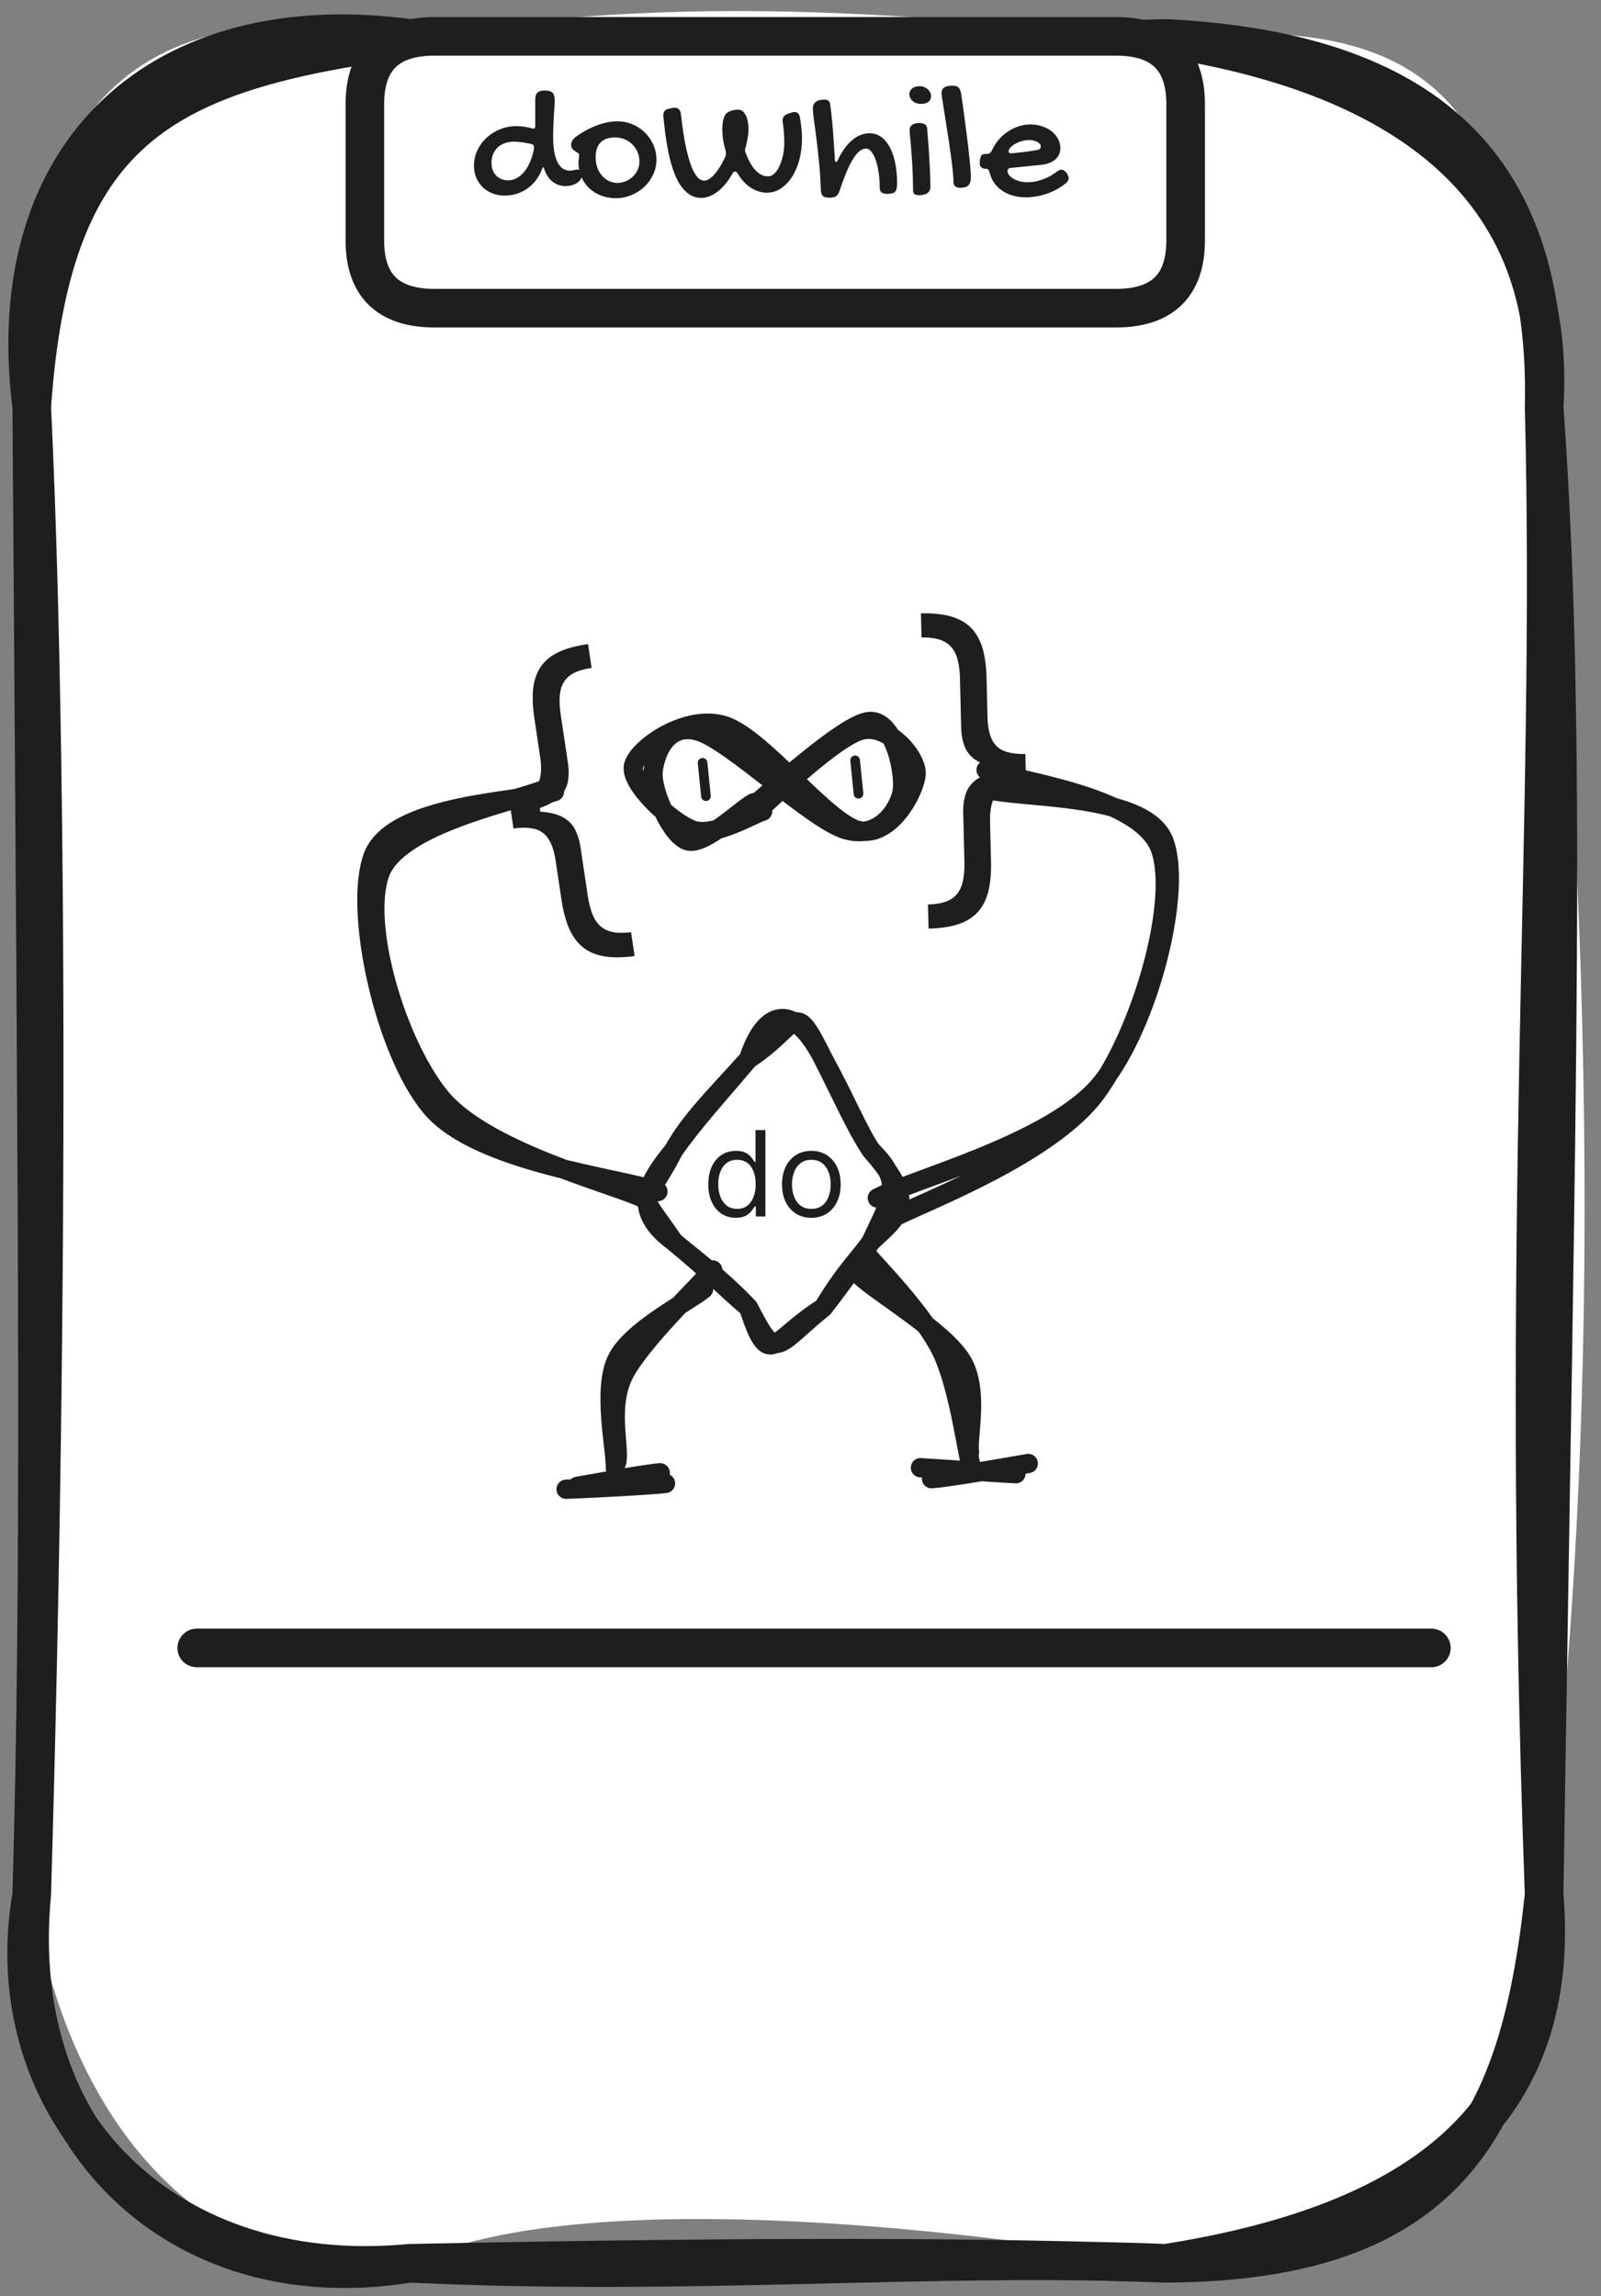 <svg width="83" height="119" viewBox="0 0 83 119" fill="none" xmlns="http://www.w3.org/2000/svg">
<rect x="0" y="0" width="83" height="119" fill="#808080" stroke="none"/>
<path d="M21.247 1.99C37.239 -0.846 51.465 1.347 60.45 1.99C76.161 0.288 78.218 7.276 80.052 21.089C83.255 54.975 82.41 79.662 80.052 98.194C79.984 112.404 72.522 117.557 60.45 117.293C46.341 114.948 29.107 113.596 21.247 117.293C11.329 118.484 3.721 110.92 1.645 98.194C-0.412 77.175 4.808 60.535 1.645 21.089C0.509 7.824 5.497 -1.291 21.247 1.99Z" fill="white"/>
<path d="M21.247 1.99C34.59 2.822 52.26 2.794 60.45 1.99M21.247 1.99C35.987 2.633 50.009 2.293 60.45 1.99M21.247 1.99C8.438 0.269 -0.034 7.758 1.645 21.089M21.247 1.99C8.36 3.702 2.654 6.642 1.645 21.089M60.45 1.99C74.764 2.718 80.314 9.299 80.052 21.089M60.45 1.99C71.455 3.72 80.819 8.798 80.052 21.089M80.052 21.089C80.606 43.185 78.752 62.624 80.052 98.194M80.052 21.089C81.246 37.824 80.722 54.824 80.052 98.194M80.052 98.194C78.791 110.078 75.142 117.226 60.45 117.293M80.052 98.194C81.071 110.258 72.629 115.373 60.45 117.293M60.45 117.293C47.962 116.791 35.929 117.992 21.247 117.293M60.45 117.293C51.047 116.99 40.916 116.895 21.247 117.293M21.247 117.293C8.108 118.541 -0.238 109.076 1.645 98.194M21.247 117.293C9.282 119.25 0.432 110.807 1.645 98.194M1.645 98.194C2.586 66.34 2.421 37.106 1.645 21.089M1.645 98.194C2.111 81.875 1.965 66.198 1.645 21.089" stroke="#1E1E1E" stroke-width="2" stroke-linecap="round"/>
<path d="M10.199 85.404C20.863 85.404 63.541 85.404 74.206 85.404" stroke="#1E1E1E" stroke-width="2" stroke-linecap="round"/>
<path d="M22.535 1.883C33.132 1.883 43.718 1.883 57.847 1.883C60.254 1.883 61.467 3.056 61.467 5.41C61.467 6.838 61.467 8.275 61.467 12.454C61.467 14.799 60.254 15.971 57.847 15.971C46.435 15.971 35.024 15.971 22.535 15.971C20.119 15.971 18.915 14.799 18.915 12.454C18.915 10.279 18.915 8.114 18.915 5.41C18.915 3.056 20.119 1.883 22.535 1.883Z" fill="white"/>
<path d="M22.535 1.883C35.965 1.883 49.395 1.883 57.847 1.883M22.535 1.883C33.005 1.883 43.486 1.883 57.847 1.883M22.535 1.883C20.119 1.883 18.915 3.056 18.915 5.41M57.847 1.883C60.254 1.883 61.467 3.056 61.467 5.41M61.467 5.41C61.467 7.585 61.467 9.759 61.467 12.454M61.467 5.41C61.467 6.828 61.467 8.256 61.467 12.454M61.467 12.454C61.467 14.799 60.254 15.971 57.847 15.971M57.847 15.971C45.795 15.971 33.733 15.971 22.535 15.971M57.847 15.971C50.463 15.971 43.088 15.971 22.535 15.971M22.535 15.971C20.119 15.971 18.915 14.799 18.915 12.454M18.915 12.454C18.915 10.563 18.915 8.672 18.915 5.41M18.915 12.454C18.915 10.847 18.915 9.239 18.915 5.41" stroke="#1E1E1E" stroke-width="2" stroke-linecap="round"/>
<path d="M27.599 6.655C27.61 6.661 27.628 6.664 27.651 6.664C27.716 6.664 27.748 6.622 27.748 6.537V5.17C27.748 4.997 27.786 4.874 27.862 4.801C27.941 4.728 28.072 4.691 28.253 4.691C28.438 4.691 28.568 4.729 28.644 4.805C28.721 4.881 28.759 5.012 28.759 5.196C28.759 5.267 28.754 5.371 28.745 5.508C28.737 5.643 28.726 5.797 28.715 5.97C28.706 6.143 28.697 6.329 28.688 6.528C28.68 6.724 28.675 6.919 28.675 7.112C28.675 7.411 28.696 7.669 28.737 7.886C28.778 8.103 28.836 8.283 28.913 8.426C28.989 8.567 29.079 8.672 29.185 8.743C29.29 8.81 29.409 8.844 29.541 8.844C29.614 8.844 29.68 8.835 29.739 8.817C29.8 8.797 29.872 8.787 29.954 8.787C30.013 8.787 30.061 8.817 30.099 8.879C30.14 8.938 30.16 9.009 30.16 9.094C30.16 9.17 30.137 9.242 30.09 9.31C30.046 9.377 29.985 9.436 29.906 9.485C29.829 9.535 29.74 9.575 29.638 9.604C29.535 9.63 29.428 9.644 29.317 9.644C29.076 9.644 28.857 9.57 28.658 9.424C28.458 9.274 28.309 9.047 28.209 8.743C28.201 8.696 28.186 8.672 28.165 8.672C28.142 8.672 28.123 8.696 28.108 8.743C28.029 8.957 27.925 9.15 27.796 9.323C27.67 9.493 27.522 9.639 27.352 9.762C27.185 9.882 27.001 9.975 26.799 10.039C26.599 10.104 26.389 10.136 26.166 10.136C25.931 10.136 25.716 10.096 25.52 10.017C25.326 9.941 25.16 9.834 25.019 9.696C24.878 9.556 24.768 9.392 24.689 9.204C24.61 9.014 24.571 8.809 24.571 8.589C24.571 8.308 24.629 8.043 24.747 7.794C24.864 7.544 25.022 7.328 25.221 7.143C25.423 6.956 25.658 6.808 25.924 6.699C26.191 6.591 26.475 6.537 26.777 6.537C26.9 6.537 27.03 6.547 27.168 6.567C27.305 6.585 27.449 6.614 27.599 6.655ZM26.337 9.345C26.504 9.345 26.652 9.308 26.781 9.235C26.913 9.162 27.029 9.069 27.128 8.958C27.231 8.844 27.317 8.719 27.388 8.585C27.458 8.447 27.515 8.314 27.559 8.185C27.603 8.056 27.635 7.94 27.656 7.837C27.676 7.735 27.686 7.662 27.686 7.618C27.686 7.586 27.678 7.558 27.66 7.534C27.642 7.508 27.616 7.487 27.581 7.473C27.502 7.452 27.42 7.435 27.335 7.42C27.25 7.402 27.166 7.388 27.084 7.376C27.002 7.364 26.923 7.356 26.847 7.35C26.774 7.344 26.706 7.341 26.645 7.341C26.469 7.341 26.309 7.367 26.166 7.42C26.022 7.473 25.899 7.547 25.797 7.644C25.697 7.741 25.619 7.857 25.564 7.991C25.508 8.123 25.48 8.268 25.48 8.426C25.48 8.567 25.501 8.694 25.542 8.809C25.586 8.92 25.644 9.015 25.718 9.094C25.794 9.173 25.885 9.235 25.99 9.279C26.096 9.323 26.211 9.345 26.337 9.345ZM29.989 8.409C29.989 8.359 29.995 8.303 30.007 8.242C30.018 8.18 30.024 8.113 30.024 8.04C30.024 7.99 30.002 7.952 29.958 7.925C29.917 7.899 29.87 7.87 29.818 7.837C29.765 7.805 29.717 7.764 29.673 7.714C29.632 7.665 29.611 7.593 29.611 7.499C29.611 7.432 29.629 7.364 29.664 7.297C29.702 7.23 29.756 7.168 29.826 7.112C29.999 6.983 30.178 6.868 30.363 6.765C30.55 6.663 30.736 6.576 30.921 6.506C31.108 6.436 31.293 6.381 31.474 6.343C31.656 6.305 31.83 6.286 31.997 6.286C32.279 6.286 32.542 6.339 32.788 6.444C33.038 6.547 33.253 6.689 33.434 6.871C33.619 7.049 33.764 7.26 33.87 7.503C33.978 7.744 34.032 8.002 34.032 8.277C34.032 8.546 33.975 8.803 33.861 9.046C33.749 9.286 33.599 9.497 33.408 9.679C33.218 9.86 32.993 10.004 32.736 10.109C32.481 10.218 32.211 10.272 31.927 10.272C31.649 10.272 31.391 10.225 31.154 10.131C30.916 10.038 30.711 9.909 30.538 9.745C30.366 9.578 30.231 9.381 30.134 9.156C30.038 8.927 29.989 8.678 29.989 8.409ZM32.024 9.481C32.147 9.481 32.274 9.456 32.406 9.406C32.538 9.357 32.658 9.285 32.767 9.191C32.878 9.094 32.969 8.977 33.039 8.839C33.112 8.702 33.149 8.546 33.149 8.374C33.149 8.198 33.117 8.034 33.052 7.881C32.988 7.729 32.898 7.597 32.784 7.486C32.673 7.372 32.539 7.282 32.384 7.218C32.232 7.153 32.066 7.121 31.888 7.121C31.562 7.121 31.313 7.206 31.14 7.376C30.968 7.543 30.881 7.801 30.881 8.149C30.881 8.34 30.909 8.517 30.965 8.681C31.023 8.842 31.104 8.983 31.206 9.103C31.309 9.22 31.429 9.313 31.567 9.38C31.707 9.447 31.86 9.481 32.024 9.481ZM34.388 5.97C34.388 5.782 34.489 5.668 34.691 5.627L34.88 5.592C34.901 5.586 34.918 5.583 34.933 5.583C34.951 5.583 34.967 5.583 34.981 5.583C35.16 5.583 35.266 5.686 35.298 5.891C35.309 5.99 35.324 6.116 35.342 6.269C35.359 6.421 35.381 6.588 35.408 6.77C35.437 6.951 35.469 7.142 35.504 7.341C35.542 7.54 35.585 7.736 35.632 7.93C35.679 8.12 35.731 8.302 35.79 8.475C35.849 8.648 35.914 8.8 35.988 8.932C36.061 9.064 36.14 9.169 36.225 9.248C36.313 9.324 36.408 9.362 36.511 9.362C36.584 9.362 36.657 9.34 36.73 9.296C36.806 9.252 36.881 9.195 36.955 9.125C37.028 9.052 37.098 8.97 37.165 8.879C37.233 8.788 37.294 8.696 37.35 8.602C37.406 8.508 37.455 8.419 37.499 8.334C37.546 8.246 37.583 8.17 37.609 8.106C37.627 8.05 37.636 7.999 37.636 7.952C37.636 7.928 37.634 7.905 37.631 7.881C37.628 7.858 37.624 7.833 37.618 7.807C37.562 7.625 37.52 7.443 37.491 7.262C37.461 7.08 37.447 6.884 37.447 6.673C37.447 6.55 37.457 6.428 37.477 6.308C37.498 6.188 37.533 6.078 37.583 5.979C37.609 5.926 37.649 5.88 37.702 5.842C37.754 5.804 37.811 5.774 37.873 5.75C37.937 5.727 38.003 5.711 38.071 5.702C38.141 5.69 38.205 5.684 38.264 5.684C38.328 5.684 38.387 5.697 38.44 5.724C38.493 5.747 38.539 5.788 38.58 5.847C38.663 5.958 38.72 6.086 38.752 6.229C38.787 6.373 38.805 6.518 38.805 6.664C38.805 6.822 38.79 6.985 38.761 7.152C38.731 7.316 38.696 7.48 38.655 7.644C38.635 7.685 38.624 7.731 38.624 7.78C38.624 7.804 38.627 7.829 38.633 7.855C38.642 7.881 38.652 7.911 38.664 7.943C38.717 8.081 38.778 8.221 38.849 8.365C38.922 8.505 39.005 8.633 39.099 8.747C39.193 8.861 39.298 8.955 39.415 9.028C39.533 9.102 39.666 9.138 39.815 9.138C39.947 9.138 40.066 9.083 40.171 8.971C40.277 8.86 40.365 8.719 40.435 8.549C40.508 8.379 40.564 8.195 40.602 7.996C40.64 7.794 40.659 7.602 40.659 7.42C40.659 7.227 40.652 7.036 40.637 6.849C40.622 6.661 40.603 6.488 40.58 6.33C40.574 6.315 40.571 6.301 40.571 6.286C40.571 6.272 40.571 6.257 40.571 6.242C40.571 6.075 40.66 5.961 40.839 5.899L41.037 5.834C41.093 5.816 41.144 5.807 41.191 5.807C41.346 5.807 41.44 5.904 41.472 6.097C41.504 6.279 41.529 6.461 41.547 6.642C41.567 6.824 41.578 7.005 41.578 7.187C41.578 7.574 41.532 7.937 41.441 8.277C41.35 8.617 41.223 8.914 41.059 9.169C40.898 9.421 40.706 9.62 40.483 9.767C40.261 9.913 40.016 9.986 39.749 9.986C39.489 9.986 39.226 9.909 38.963 9.753C38.699 9.595 38.46 9.345 38.246 9.002C38.205 8.926 38.159 8.888 38.106 8.888C38.056 8.888 38.011 8.926 37.97 9.002C37.867 9.184 37.754 9.352 37.631 9.507C37.508 9.66 37.378 9.792 37.24 9.903C37.102 10.014 36.959 10.101 36.809 10.162C36.66 10.224 36.509 10.255 36.357 10.255C36.111 10.255 35.894 10.187 35.706 10.052C35.522 9.92 35.361 9.743 35.223 9.521C35.088 9.298 34.974 9.043 34.88 8.756C34.786 8.466 34.707 8.166 34.643 7.855C34.581 7.542 34.53 7.228 34.489 6.915C34.451 6.601 34.417 6.308 34.388 6.036V5.97ZM42.14 5.636C42.14 5.319 42.345 5.161 42.755 5.161C42.826 5.161 42.887 5.18 42.94 5.218C42.993 5.256 43.023 5.309 43.032 5.377C43.059 5.555 43.082 5.732 43.102 5.908C43.123 6.084 43.142 6.282 43.16 6.502C43.18 6.718 43.199 6.97 43.217 7.257C43.237 7.542 43.259 7.881 43.283 8.277C43.283 8.318 43.288 8.347 43.3 8.365C43.315 8.382 43.331 8.391 43.349 8.391C43.375 8.391 43.401 8.365 43.428 8.312C43.527 8.092 43.639 7.896 43.762 7.723C43.885 7.547 44.017 7.399 44.157 7.279C44.298 7.156 44.446 7.064 44.601 7.003C44.759 6.938 44.92 6.906 45.084 6.906C45.301 6.906 45.497 6.967 45.673 7.09C45.849 7.213 45.998 7.388 46.121 7.613C46.245 7.839 46.34 8.113 46.407 8.435C46.474 8.754 46.508 9.112 46.508 9.507C46.508 9.616 46.499 9.705 46.482 9.775C46.467 9.843 46.441 9.897 46.403 9.938C46.365 9.979 46.312 10.007 46.245 10.021C46.177 10.039 46.094 10.048 45.994 10.048C45.856 10.048 45.757 10.021 45.695 9.969C45.637 9.916 45.607 9.834 45.607 9.723C45.607 9.447 45.588 9.188 45.55 8.945C45.515 8.699 45.465 8.483 45.401 8.299C45.336 8.114 45.26 7.968 45.172 7.859C45.087 7.751 44.995 7.697 44.895 7.697C44.67 7.697 44.444 7.88 44.219 8.246C43.996 8.612 43.763 9.165 43.52 9.903C43.496 9.97 43.47 10.026 43.441 10.07C43.411 10.114 43.376 10.149 43.335 10.175C43.297 10.202 43.25 10.219 43.195 10.228C43.139 10.24 43.073 10.246 42.997 10.246C42.842 10.246 42.73 10.216 42.663 10.158C42.599 10.099 42.563 10.002 42.557 9.868C42.54 9.358 42.508 8.872 42.461 8.409C42.417 7.943 42.37 7.523 42.32 7.148C42.273 6.77 42.231 6.45 42.193 6.19C42.158 5.926 42.14 5.741 42.14 5.636ZM47.756 5.385C47.671 5.385 47.591 5.374 47.514 5.35C47.441 5.324 47.377 5.289 47.321 5.245C47.268 5.198 47.226 5.144 47.194 5.082C47.161 5.021 47.145 4.953 47.145 4.88C47.145 4.757 47.194 4.657 47.29 4.581C47.39 4.505 47.522 4.467 47.686 4.467C47.762 4.467 47.835 4.482 47.906 4.511C47.976 4.537 48.038 4.574 48.09 4.621C48.146 4.668 48.19 4.723 48.222 4.788C48.254 4.849 48.27 4.914 48.27 4.981C48.27 5.107 48.224 5.207 48.13 5.28C48.039 5.35 47.914 5.385 47.756 5.385ZM47.154 6.726C47.154 6.623 47.198 6.54 47.286 6.475C47.377 6.408 47.495 6.374 47.642 6.374C47.906 6.374 48.046 6.465 48.064 6.647C48.076 6.773 48.087 6.915 48.099 7.073C48.114 7.231 48.127 7.399 48.139 7.578C48.153 7.754 48.165 7.937 48.174 8.127C48.185 8.315 48.196 8.501 48.205 8.686C48.213 8.867 48.221 9.043 48.226 9.213C48.232 9.383 48.235 9.538 48.235 9.679C48.235 9.825 48.182 9.935 48.077 10.008C47.974 10.082 47.824 10.118 47.624 10.118C47.534 10.118 47.462 10.096 47.409 10.052C47.359 10.011 47.334 9.95 47.334 9.868C47.334 9.463 47.324 9.086 47.304 8.734C47.286 8.379 47.266 8.065 47.242 7.789C47.222 7.514 47.201 7.285 47.181 7.104C47.163 6.919 47.154 6.793 47.154 6.726ZM48.811 4.862C48.811 4.71 48.855 4.602 48.943 4.537C49.031 4.473 49.176 4.44 49.378 4.44C49.448 4.44 49.51 4.448 49.562 4.462C49.615 4.477 49.659 4.502 49.694 4.537C49.729 4.569 49.757 4.615 49.778 4.673C49.801 4.729 49.82 4.801 49.835 4.889C49.873 5.149 49.911 5.423 49.949 5.711C49.99 5.995 50.028 6.279 50.063 6.563C50.101 6.844 50.137 7.12 50.169 7.389C50.201 7.656 50.229 7.905 50.252 8.136C50.279 8.365 50.298 8.568 50.309 8.747C50.324 8.923 50.331 9.062 50.331 9.165C50.331 9.27 50.321 9.359 50.301 9.433C50.283 9.506 50.251 9.565 50.204 9.608C50.16 9.652 50.101 9.685 50.028 9.705C49.958 9.723 49.87 9.732 49.764 9.732C49.662 9.732 49.58 9.705 49.518 9.652C49.46 9.6 49.431 9.519 49.431 9.411C49.431 9.299 49.422 9.151 49.404 8.967C49.387 8.779 49.363 8.571 49.334 8.343C49.305 8.114 49.271 7.871 49.233 7.613C49.198 7.356 49.16 7.101 49.118 6.849C49.08 6.597 49.042 6.355 49.004 6.124C48.969 5.889 48.937 5.683 48.908 5.504C48.878 5.322 48.855 5.174 48.837 5.06C48.82 4.943 48.811 4.877 48.811 4.862ZM54.774 8.905C54.859 8.832 54.943 8.795 55.025 8.795C55.072 8.795 55.114 8.807 55.152 8.831C55.19 8.854 55.233 8.891 55.28 8.94C55.324 9.008 55.354 9.064 55.372 9.107C55.392 9.149 55.403 9.19 55.403 9.231C55.403 9.318 55.359 9.402 55.271 9.481C55.13 9.598 54.978 9.704 54.814 9.797C54.65 9.888 54.478 9.966 54.3 10.03C54.121 10.095 53.936 10.143 53.746 10.175C53.556 10.21 53.367 10.228 53.179 10.228C52.942 10.228 52.719 10.197 52.511 10.136C52.303 10.077 52.117 9.992 51.953 9.881C51.792 9.77 51.656 9.636 51.544 9.481C51.433 9.323 51.354 9.146 51.307 8.949C51.281 8.867 51.256 8.815 51.232 8.791C51.212 8.765 51.177 8.752 51.127 8.752C51.018 8.752 50.935 8.725 50.876 8.672C50.818 8.62 50.788 8.544 50.788 8.444C50.788 8.403 50.791 8.377 50.797 8.365L50.806 8.277C50.821 8.171 50.849 8.095 50.889 8.048C50.934 8.002 51.001 7.978 51.092 7.978H51.158C51.281 7.978 51.367 7.921 51.417 7.807C51.508 7.605 51.623 7.42 51.764 7.253C51.905 7.086 52.063 6.944 52.239 6.827C52.414 6.707 52.602 6.614 52.801 6.55C53.003 6.482 53.208 6.449 53.416 6.449C53.633 6.449 53.835 6.481 54.023 6.545C54.213 6.607 54.379 6.693 54.519 6.805C54.66 6.916 54.77 7.046 54.849 7.196C54.931 7.345 54.972 7.506 54.972 7.679C54.972 7.799 54.949 7.909 54.902 8.009C54.855 8.108 54.788 8.196 54.7 8.273C54.612 8.346 54.505 8.406 54.379 8.453C54.256 8.5 54.115 8.53 53.957 8.545L52.432 8.699C52.373 8.699 52.325 8.713 52.287 8.743C52.252 8.772 52.234 8.812 52.234 8.861C52.234 8.938 52.262 9.011 52.318 9.081C52.376 9.151 52.453 9.214 52.546 9.27C52.643 9.323 52.753 9.365 52.876 9.398C53.002 9.43 53.131 9.446 53.263 9.446C53.389 9.446 53.517 9.434 53.649 9.411C53.784 9.384 53.916 9.348 54.045 9.301C54.177 9.254 54.304 9.198 54.427 9.134C54.55 9.066 54.666 8.99 54.774 8.905ZM53.794 7.772C53.838 7.763 53.876 7.742 53.909 7.71C53.941 7.675 53.957 7.632 53.957 7.583C53.957 7.539 53.941 7.498 53.909 7.46C53.876 7.421 53.832 7.388 53.777 7.358C53.721 7.326 53.657 7.301 53.583 7.284C53.51 7.266 53.432 7.257 53.35 7.257C53.23 7.257 53.107 7.275 52.981 7.31C52.855 7.345 52.741 7.392 52.639 7.451C52.536 7.506 52.453 7.569 52.388 7.64C52.324 7.707 52.291 7.774 52.291 7.842C52.291 7.909 52.332 7.943 52.414 7.943C52.464 7.943 52.545 7.937 52.656 7.925C52.767 7.914 52.891 7.9 53.025 7.886C53.16 7.868 53.296 7.849 53.434 7.829C53.572 7.808 53.692 7.789 53.794 7.772Z" fill="#1E1E1E"/>
<path d="M42.687 54.889C43.91 56.07 44.22 57.262 45.162 59.616C45.055 60.873 45.065 62.046 45.162 64.343C44.084 65.289 43.687 66.783 42.687 67.766C42.347 71.86 39.136 70.981 38.806 67.766C37.942 66.528 36.176 65.138 34.924 64.343C32.236 62.216 33.779 61.573 34.924 59.616C36.38 57.886 37.156 56.297 38.806 54.889C41.532 53.811 41.367 50.407 42.687 54.889Z" fill="white"/>
<path d="M42.687 54.889C43.793 56.903 44.511 58.652 45.162 59.616M42.687 54.889C43.599 56.675 44.327 58.349 45.162 59.616M42.687 54.889C41.057 51.598 41.484 53.139 38.806 54.889M42.687 54.889C41.193 51.948 39.679 52.222 38.806 54.889M45.162 59.616C46.85 61.28 46.268 61.961 45.162 64.344M45.162 59.616C47.636 62.396 46.588 63.01 45.162 64.344M45.162 64.344C44.657 65.109 43.832 65.847 42.687 67.766M45.162 64.344C44.628 65.1 44.055 65.998 42.687 67.766M42.687 67.766C40.164 69.79 40.281 70.659 38.806 67.766M42.687 67.766C39.97 69.468 39.922 71.094 38.806 67.766M38.806 67.766C37.34 66.216 35.7 65.005 34.924 64.344M38.806 67.766C37.67 66.811 36.778 65.866 34.924 64.344M34.924 64.344C32.935 61.394 33.265 62.859 34.924 59.616M34.924 64.344C32.653 62.67 33.614 61.233 34.924 59.616M34.924 59.616C35.788 58.065 36.981 56.921 38.806 54.889M34.924 59.616C35.923 58.179 37.175 56.817 38.806 54.889" stroke="#1E1E1E" stroke-linecap="round"/>
<path d="M36.949 65.814C36.231 66.637 33.174 69.578 32.34 71.232C31.515 72.887 32.117 74.844 31.981 75.742M36.474 66.807C35.688 67.46 32.737 68.916 31.981 70.457C31.214 72.007 31.942 75.203 31.903 76.082" stroke="#1E1E1E" stroke-linecap="round"/>
<path d="M45.05 65.159C45.758 65.953 47.932 68.213 48.815 70.028C49.698 71.853 50.115 75.21 50.358 76.051M44.565 66.095C45.457 66.965 48.892 68.969 49.843 70.501C50.794 72.023 50.135 74.463 50.261 75.266" stroke="#1E1E1E" stroke-linecap="round"/>
<path d="M38.144 63.112C37.865 63.112 37.618 63.041 37.404 62.9C37.19 62.757 37.022 62.556 36.901 62.297C36.78 62.036 36.72 61.728 36.72 61.373C36.72 61.02 36.78 60.715 36.901 60.455C37.022 60.196 37.19 59.996 37.406 59.855C37.621 59.713 37.87 59.642 38.153 59.642C38.372 59.642 38.544 59.679 38.671 59.752C38.799 59.823 38.897 59.905 38.964 59.996C39.032 60.087 39.085 60.161 39.123 60.219H39.167V58.568H39.682V63.042H39.184V62.526H39.123C39.085 62.588 39.031 62.665 38.962 62.758C38.892 62.85 38.792 62.932 38.662 63.005C38.532 63.076 38.36 63.112 38.144 63.112ZM38.214 62.649C38.421 62.649 38.596 62.595 38.739 62.487C38.881 62.378 38.99 62.227 39.064 62.035C39.139 61.841 39.176 61.618 39.176 61.364C39.176 61.114 39.139 60.895 39.066 60.707C38.993 60.517 38.886 60.37 38.743 60.265C38.6 60.159 38.424 60.106 38.214 60.106C37.996 60.106 37.814 60.162 37.668 60.274C37.524 60.385 37.415 60.535 37.343 60.726C37.271 60.916 37.236 61.128 37.236 61.364C37.236 61.603 37.272 61.82 37.345 62.015C37.419 62.209 37.528 62.363 37.672 62.478C37.818 62.592 37.999 62.649 38.214 62.649ZM42.062 63.112C41.759 63.112 41.493 63.04 41.264 62.896C41.037 62.752 40.859 62.55 40.731 62.291C40.605 62.031 40.541 61.728 40.541 61.382C40.541 61.032 40.605 60.727 40.731 60.466C40.859 60.206 41.037 60.003 41.264 59.859C41.493 59.715 41.759 59.642 42.062 59.642C42.365 59.642 42.63 59.715 42.857 59.859C43.086 60.003 43.264 60.206 43.39 60.466C43.518 60.727 43.583 61.032 43.583 61.382C43.583 61.728 43.518 62.031 43.39 62.291C43.264 62.55 43.086 62.752 42.857 62.896C42.63 63.04 42.365 63.112 42.062 63.112ZM42.062 62.649C42.292 62.649 42.481 62.59 42.63 62.472C42.779 62.354 42.888 62.199 42.96 62.007C43.031 61.814 43.067 61.606 43.067 61.382C43.067 61.157 43.031 60.948 42.96 60.755C42.888 60.561 42.779 60.404 42.63 60.285C42.481 60.165 42.292 60.106 42.062 60.106C41.832 60.106 41.642 60.165 41.494 60.285C41.345 60.404 41.235 60.561 41.164 60.755C41.093 60.948 41.057 61.157 41.057 61.382C41.057 61.606 41.093 61.814 41.164 62.007C41.235 62.199 41.345 62.354 41.494 62.472C41.642 62.59 41.832 62.649 42.062 62.649Z" fill="#1E1E1E"/>
<path d="M33.266 62.063C31.577 61.287 25.066 59.642 22.805 56.834C20.544 54.035 18.739 47.947 19.69 45.271C20.651 42.595 27.152 41.479 28.54 40.78M34.11 61.751C32.392 61.07 24.833 60.304 22.368 57.401C19.913 54.508 18.293 47.086 19.35 44.354C20.418 41.631 27.172 41.546 28.744 41.026" stroke="#1E1E1E" stroke-linecap="round"/>
<path d="M26.51 42.201L26.393 41.418C27.097 41.321 27.567 41.106 27.801 40.774C28.039 40.44 28.107 39.928 28.004 39.238L27.702 37.217C27.615 36.636 27.595 36.126 27.641 35.685C27.692 35.244 27.822 34.868 28.034 34.555C28.245 34.242 28.552 33.99 28.953 33.797C29.355 33.605 29.866 33.466 30.486 33.38L30.671 34.618C30.181 34.685 29.807 34.814 29.547 35.005C29.291 35.194 29.128 35.457 29.058 35.794C28.991 36.125 28.995 36.537 29.068 37.029L29.446 39.555C29.495 39.883 29.495 40.188 29.447 40.47C29.403 40.751 29.279 41.004 29.076 41.23C28.873 41.455 28.564 41.65 28.15 41.815C27.74 41.978 27.193 42.107 26.51 42.201ZM32.9 49.546C32.281 49.631 31.75 49.635 31.308 49.559C30.866 49.482 30.498 49.322 30.203 49.079C29.909 48.836 29.673 48.509 29.496 48.1C29.322 47.69 29.192 47.194 29.106 46.613L28.804 44.593C28.701 43.902 28.486 43.429 28.159 43.173C27.837 42.917 27.324 42.837 26.619 42.934L26.503 42.151C27.186 42.057 27.748 42.033 28.19 42.08C28.636 42.126 28.989 42.23 29.25 42.392C29.511 42.554 29.703 42.763 29.828 43.021C29.957 43.278 30.046 43.571 30.095 43.9L30.472 46.425C30.546 46.918 30.663 47.314 30.824 47.614C30.989 47.914 31.222 48.12 31.523 48.234C31.829 48.351 32.226 48.375 32.715 48.308L32.9 49.546ZM26.619 42.934L26.393 41.418L27.886 41.213L28.112 42.728L26.619 42.934Z" fill="#1E1E1E"/>
<path d="M45.484 62.085C47.318 61.111 54.635 59.22 57.109 56.138C59.584 53.055 61.34 46.115 60.331 43.572C59.322 41.029 52.568 41.407 51.044 40.858M46.386 63.068C48.153 62.179 54.567 59.759 56.857 56.591C59.157 53.414 61.117 46.806 60.166 44.016C59.205 41.237 52.723 40.509 51.122 39.903" stroke="#1E1E1E" stroke-linecap="round"/>
<path d="M53.175 39.815L53.194 40.606C52.484 40.622 51.991 40.782 51.718 41.086C51.44 41.39 51.309 41.891 51.326 42.589L51.376 44.631C51.39 45.218 51.347 45.728 51.247 46.16C51.142 46.593 50.966 46.952 50.717 47.238C50.469 47.525 50.133 47.741 49.711 47.886C49.289 48.032 48.765 48.111 48.14 48.125L48.109 46.874C48.603 46.863 48.99 46.778 49.272 46.619C49.549 46.459 49.743 46.217 49.855 45.891C49.962 45.569 50.009 45.159 49.997 44.661L49.935 42.108C49.927 41.776 49.965 41.473 50.047 41.199C50.126 40.925 50.28 40.687 50.509 40.486C50.738 40.286 51.069 40.127 51.5 40.011C51.927 39.895 52.486 39.83 53.175 39.815ZM47.744 31.785C48.369 31.772 48.896 31.828 49.325 31.955C49.754 32.082 50.099 32.283 50.362 32.558C50.624 32.834 50.817 33.185 50.943 33.612C51.064 34.039 51.131 34.547 51.146 35.134L51.195 37.176C51.212 37.874 51.367 38.369 51.659 38.66C51.947 38.952 52.446 39.09 53.157 39.075L53.176 39.866C52.487 39.881 51.926 39.84 51.494 39.743C51.057 39.646 50.719 39.503 50.48 39.312C50.242 39.121 50.077 38.891 49.985 38.62C49.889 38.35 49.837 38.049 49.829 37.717L49.767 35.164C49.755 34.666 49.688 34.259 49.565 33.942C49.438 33.626 49.232 33.394 48.948 33.247C48.659 33.096 48.267 33.026 47.774 33.036L47.744 31.785ZM53.157 39.075L53.194 40.606L51.688 40.639L51.651 39.108L53.157 39.075Z" fill="#1E1E1E"/>
<path fill-rule="evenodd" clip-rule="evenodd" d="M38.421 41.95C37.596 41.978 36.315 42.848 35.257 42.744C34.209 42.65 31.997 42.063 32.123 41.373C32.249 40.674 34.015 38.14 36.024 38.565C38.033 39 42.293 43.784 44.185 43.955C46.087 44.115 47.562 40.39 47.416 39.577C47.271 38.764 44.69 38.565 43.341 39.095C41.982 39.615 40.148 41.997 39.294 42.725" fill="white"/>
<path d="M39.537 42.045C39.061 42.167 37.023 43.416 35.907 43.018C34.792 42.621 32.579 40.56 32.851 39.653C33.113 38.745 35.558 37.024 37.499 37.591C39.44 38.149 42.817 42.621 44.486 43.037C46.155 43.453 47.455 40.967 47.494 40.097C47.523 39.227 46.058 37.506 44.67 37.837C43.292 38.178 40.041 41.336 39.178 42.111M39.11 41.591C38.615 41.77 36.529 43.841 35.655 43.576C34.772 43.302 33.753 40.919 33.86 39.974C33.957 39.029 34.578 37.402 36.237 37.903C37.897 38.404 42.069 42.451 43.826 42.99C45.573 43.52 46.553 42.016 46.757 41.09C46.96 40.154 46.368 37.242 45.039 37.393C43.709 37.544 39.779 41.212 38.761 42.007" stroke="#1E1E1E" stroke-linecap="round"/>
<path d="M36.423 39.531C36.452 39.815 36.569 40.968 36.598 41.261" stroke="#1E1E1E" stroke-width="0.5" stroke-linecap="round"/>
<path d="M44.332 39.403C44.361 39.687 44.478 40.84 44.507 41.134" stroke="#1E1E1E" stroke-width="0.5" stroke-linecap="round"/>
<path d="M47.718 76.063C48.504 76.11 51.755 76.328 52.667 76.375M48.29 76.63C49.173 76.583 52.511 75.978 53.307 75.845" stroke="#1E1E1E" stroke-linecap="round"/>
<path d="M29.348 77.179C30.231 77.151 33.657 76.981 34.501 76.877M29.93 77.028C30.794 76.886 33.521 76.366 34.229 76.329" stroke="#1E1E1E" stroke-linecap="round"/>
</svg>
